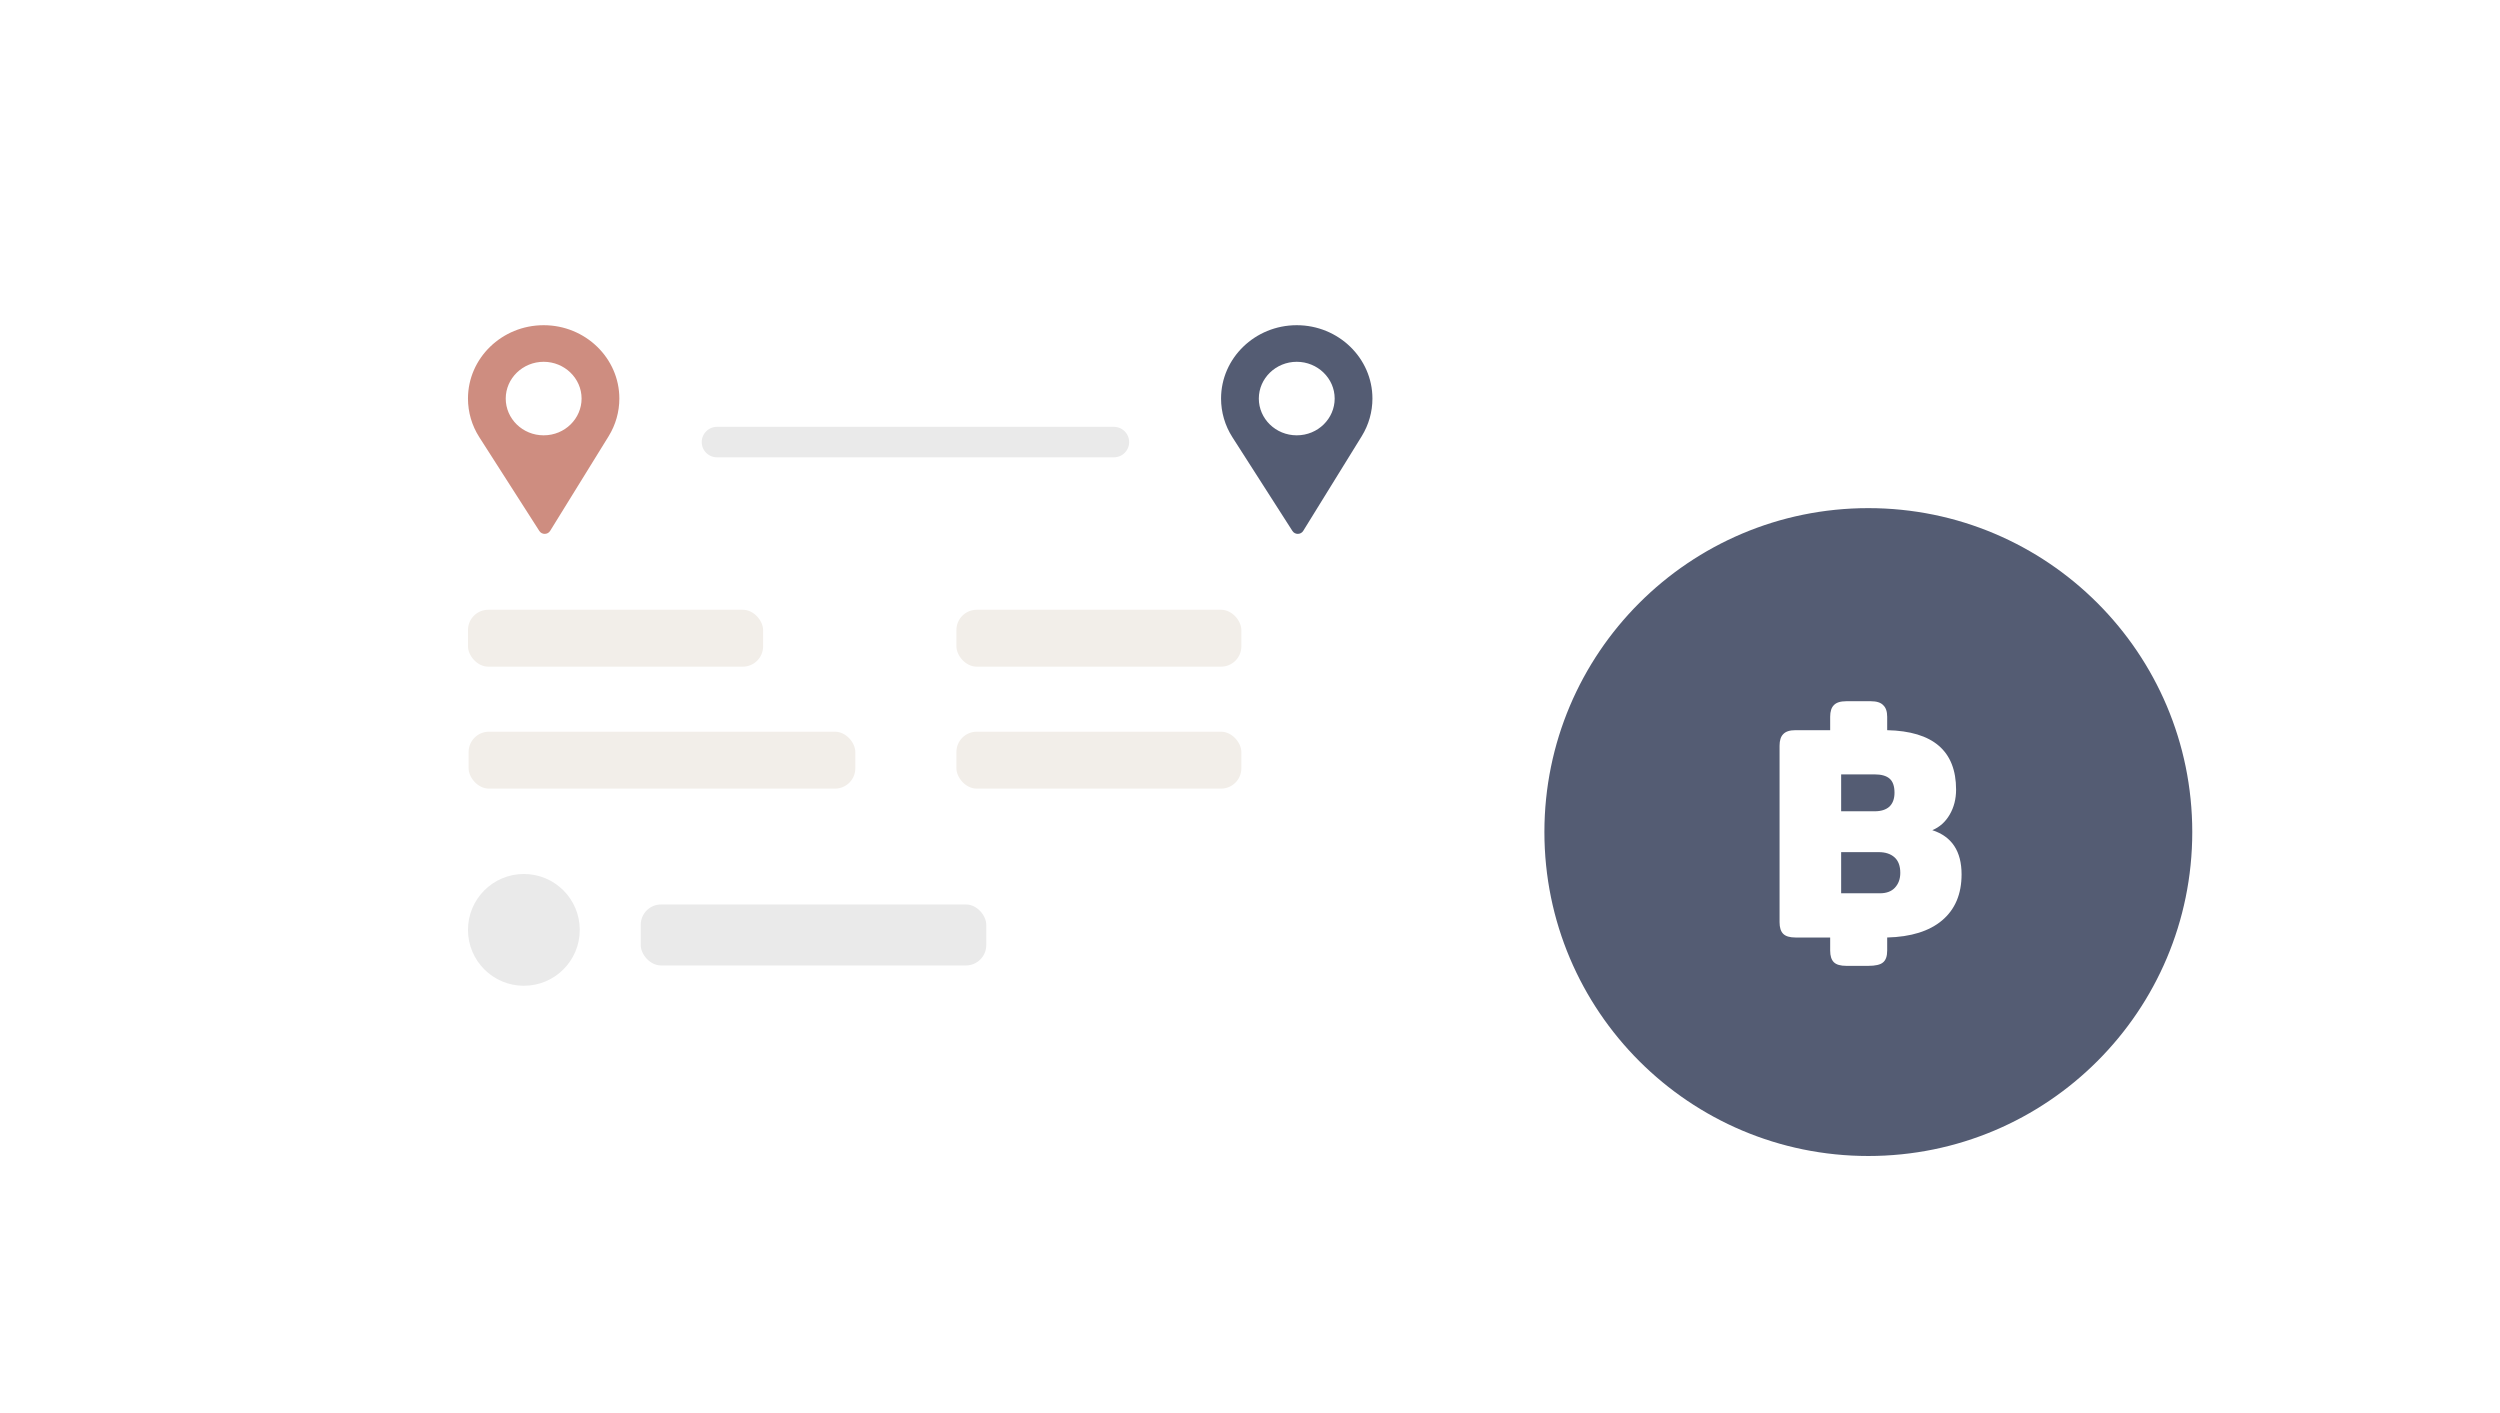 <svg width="246" height="139" viewBox="0 0 246 139" fill="none" xmlns="http://www.w3.org/2000/svg">
<g filter="url(#filter0_dd)">
<g clip-path="url(#clip0)">
<g filter="url(#filter1_dd)">
<rect x="30.5" y="23" width="179" height="84" rx="8" fill="white"/>
<path d="M53.496 32C49.39 32 46.049 35.238 46.049 39.219C46.049 40.563 46.433 41.876 47.16 43.014L53.072 52.249C53.317 52.633 53.895 52.627 54.133 52.24L59.894 42.917C60.58 41.802 60.944 40.523 60.944 39.219C60.944 35.238 57.603 32 53.496 32ZM53.496 42.836C51.413 42.836 49.764 41.193 49.764 39.219C49.764 37.228 51.443 35.601 53.496 35.601C55.55 35.601 57.228 37.228 57.228 39.219C57.228 41.175 55.601 42.836 53.496 42.836Z" fill="#CE8D80"/>
<path d="M127.6 32C123.493 32 120.152 35.238 120.152 39.219C120.152 40.563 120.537 41.876 121.263 43.014L127.176 52.249C127.421 52.633 127.999 52.627 128.236 52.24L133.997 42.917C134.683 41.802 135.047 40.523 135.047 39.219C135.047 35.238 131.706 32 127.6 32ZM127.6 42.836C125.517 42.836 123.868 41.193 123.868 39.219C123.868 37.228 125.546 35.601 127.6 35.601C129.653 35.601 131.332 37.228 131.332 39.219C131.332 41.175 129.705 42.836 127.6 42.836Z" fill="#545C73"/>
<line x1="70.549" y1="43.5" x2="109.608" y2="43.5" stroke="#EAEAEA" stroke-width="3" stroke-linecap="round"/>
<rect x="46.049" y="60" width="29.041" height="5.6" rx="2" fill="#F2EEE9"/>
<rect x="63.049" y="89" width="34" height="6" rx="2" fill="#EAEAEA"/>
<rect x="94.111" y="60" width="28.039" height="5.6" rx="2" fill="#F2EEE9"/>
<rect x="94.111" y="72" width="28.039" height="5.6" rx="2" fill="#F2EEE9"/>
<rect x="46.111" y="72" width="38.053" height="5.6" rx="2" fill="#F2EEE9"/>
<circle cx="51.549" cy="91.5" r="5.5" fill="#EAEAEA"/>
<path d="M215.719 81.875C215.719 99.479 201.448 113.75 183.844 113.75C166.24 113.75 151.969 99.479 151.969 81.875C151.969 64.271 166.24 50 183.844 50C201.448 50 215.719 64.271 215.719 81.875Z" fill="#545C73"/>
<path d="M181.679 95.04C181.099 95.04 180.689 94.92 180.449 94.68C180.209 94.44 180.089 94.06 180.089 93.54V92.25H176.669C176.109 92.25 175.709 92.13 175.469 91.89C175.229 91.65 175.109 91.27 175.109 90.75V73.38C175.109 72.86 175.229 72.48 175.469 72.24C175.709 71.98 176.109 71.85 176.669 71.85H180.089V70.53C180.089 70.01 180.209 69.63 180.449 69.39C180.689 69.13 181.099 69 181.679 69H184.079C184.659 69 185.069 69.13 185.309 69.39C185.569 69.63 185.699 70.01 185.699 70.53V71.85C190.219 71.95 192.479 73.9 192.479 77.7C192.479 78.62 192.269 79.44 191.849 80.16C191.429 80.88 190.859 81.39 190.139 81.69C192.059 82.31 193.019 83.76 193.019 86.04C193.019 87.98 192.379 89.49 191.099 90.57C189.839 91.63 188.039 92.19 185.699 92.25V93.54C185.699 94.1 185.559 94.49 185.279 94.71C185.019 94.93 184.539 95.04 183.839 95.04H181.679ZM184.469 79.83C185.089 79.83 185.569 79.68 185.909 79.38C186.249 79.06 186.419 78.6 186.419 78C186.419 77.36 186.259 76.9 185.939 76.62C185.619 76.34 185.129 76.2 184.469 76.2H181.169V79.83H184.469ZM184.979 87.9C185.619 87.9 186.109 87.72 186.449 87.36C186.809 86.98 186.989 86.49 186.989 85.89C186.989 85.21 186.799 84.7 186.419 84.36C186.039 84.02 185.519 83.85 184.859 83.85H181.169V87.9H184.979Z" fill="white"/>
</g>
</g>
</g>
<defs>
<filter id="filter0_dd" x="0" y="-3" width="246" height="142" filterUnits="userSpaceOnUse" color-interpolation-filters="sRGB">
<feFlood flood-opacity="0" result="BackgroundImageFix"/>
<feColorMatrix in="SourceAlpha" type="matrix" values="0 0 0 0 0 0 0 0 0 0 0 0 0 0 0 0 0 0 127 0"/>
<feOffset dx="9" dy="9"/>
<feGaussianBlur stdDeviation="6"/>
<feColorMatrix type="matrix" values="0 0 0 0 0.9 0 0 0 0 0.9 0 0 0 0 0.9 0 0 0 0.5 0"/>
<feBlend mode="normal" in2="BackgroundImageFix" result="effect1_dropShadow"/>
<feColorMatrix in="SourceAlpha" type="matrix" values="0 0 0 0 0 0 0 0 0 0 0 0 0 0 0 0 0 0 127 0"/>
<feOffset dx="-9" dy="-9"/>
<feGaussianBlur stdDeviation="6"/>
<feColorMatrix type="matrix" values="0 0 0 0 0.99 0 0 0 0 0.99 0 0 0 0 0.99 0 0 0 0.5 0"/>
<feBlend mode="normal" in2="effect1_dropShadow" result="effect2_dropShadow"/>
<feBlend mode="normal" in="SourceGraphic" in2="effect2_dropShadow" result="shape"/>
</filter>
<filter id="filter1_dd" x="9.5" y="2" width="227.219" height="132.75" filterUnits="userSpaceOnUse" color-interpolation-filters="sRGB">
<feFlood flood-opacity="0" result="BackgroundImageFix"/>
<feColorMatrix in="SourceAlpha" type="matrix" values="0 0 0 0 0 0 0 0 0 0 0 0 0 0 0 0 0 0 127 0"/>
<feOffset dx="9" dy="9"/>
<feGaussianBlur stdDeviation="6"/>
<feColorMatrix type="matrix" values="0 0 0 0 0.9 0 0 0 0 0.9 0 0 0 0 0.9 0 0 0 0.5 0"/>
<feBlend mode="normal" in2="BackgroundImageFix" result="effect1_dropShadow"/>
<feColorMatrix in="SourceAlpha" type="matrix" values="0 0 0 0 0 0 0 0 0 0 0 0 0 0 0 0 0 0 127 0"/>
<feOffset dx="-9" dy="-9"/>
<feGaussianBlur stdDeviation="6"/>
<feColorMatrix type="matrix" values="0 0 0 0 0.99 0 0 0 0 0.99 0 0 0 0 0.99 0 0 0 0.5 0"/>
<feBlend mode="normal" in2="effect1_dropShadow" result="effect2_dropShadow"/>
<feBlend mode="normal" in="SourceGraphic" in2="effect2_dropShadow" result="shape"/>
</filter>
<clipPath id="clip0">
<rect x="21" y="18" width="204" height="100" fill="white"/>
</clipPath>
</defs>
</svg>

